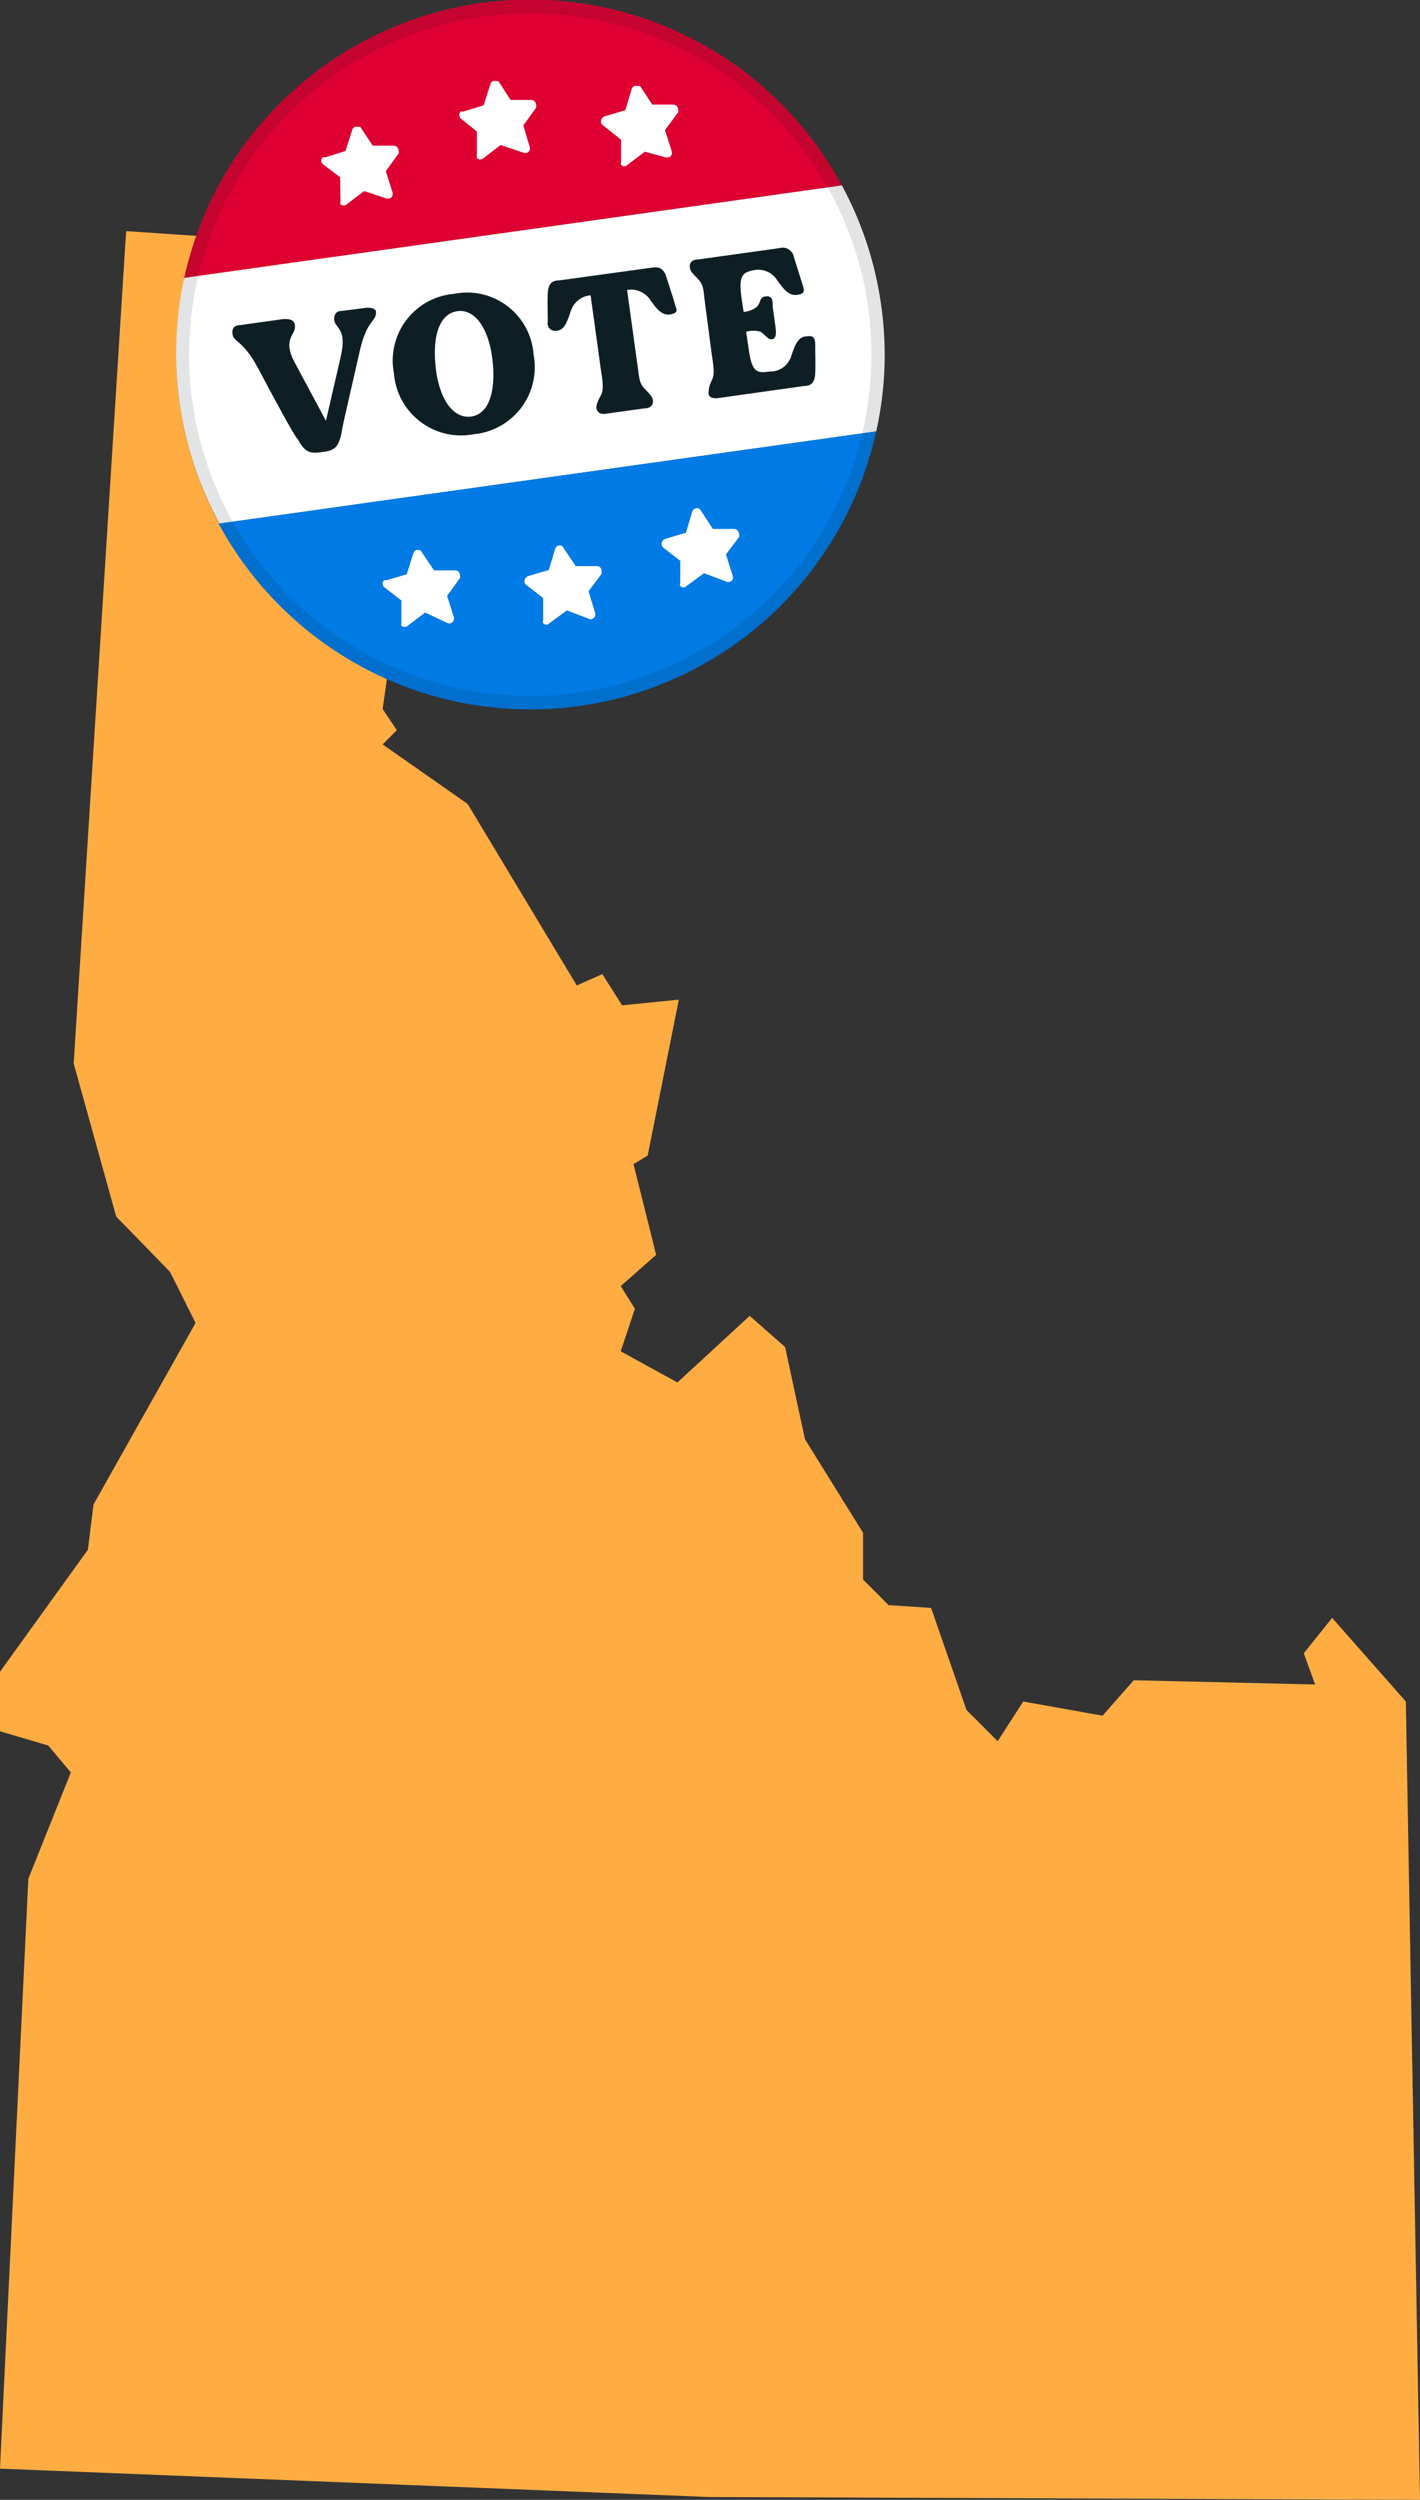 <svg id="Layer_1" data-name="Layer 1" xmlns="http://www.w3.org/2000/svg" viewBox="0 0 40.08 70.52"><rect x="0" y="0" width="40.08" height="70.52" fill="#333333" stroke="none"/><defs><style>.cls-1{fill:#ffad43;}.cls-2{fill:#dd0031;}.cls-3{fill:#fff;}.cls-4{fill:#007ae5;}.cls-5,.cls-6{fill:#0e1e25;}.cls-6{fill-opacity:0.12;fill-rule:evenodd;}</style></defs><path class="cls-1" d="M39.68,48,37.6,45.64l-.8,1,.32.88L32,47.4l-.88,1L28.88,48l-.72,1.12-.88-.88-1-2.88-1.2-.08-.72-.72V43.24L22.72,40.6,22.16,38l-1-.88L19.12,39l-1.6-.88.4-1.2-.4-.64,1-.88-.64-2.56.4-.24.88-4.4-1.6.16L17,27.48l-.72.32L13.2,22.68,10.8,21l.4-.4L10.8,20,11,18.6,9,15.72l.48-8.8-5.92-.4L2.08,30l1.2,4.32L4.8,35.88l.72,1.44L2.64,42.44l-.16,1.28L0,47.16v1.68l1.36.4L2,50l-1.2,3L0,69.64l20,.8,20.08.08Z"/><path class="cls-2" d="M23.76,5.23,5.2,7.84A10,10,0,0,1,23.76,5.23Z"/><path class="cls-3" d="M24.73,12.17a9.86,9.86,0,0,0,.14-3.56,10,10,0,0,0-1.11-3.38L5.2,7.84a10,10,0,0,0,1,6.93Z"/><path class="cls-4" d="M24.73,12.17a10,10,0,0,1-18.56,2.6Z"/><path class="cls-3" d="M10.28,5.39l-.49.37a.13.13,0,0,1-.18,0,.16.16,0,0,1,0-.09L9.6,5l-.49-.37a.13.13,0,0,1,0-.19.08.08,0,0,1,.07,0l.57-.18.19-.59a.13.13,0,0,1,.17-.09.15.15,0,0,1,.06,0l.35.53h.6a.14.14,0,0,1,.13.14.11.11,0,0,1,0,.08l-.36.5.19.6a.14.14,0,0,1-.09.17h-.08Z"/><path class="cls-3" d="M14.13,4.09l-.48.37a.14.14,0,0,1-.19,0,.29.29,0,0,1,0-.09V3.71L13,3.34a.14.14,0,0,1,0-.19.1.1,0,0,1,.07,0l.58-.18.19-.59a.12.12,0,0,1,.16-.09.18.18,0,0,1,.07,0l.34.53H15a.14.14,0,0,1,.13.14.11.11,0,0,1,0,.08l-.36.5.18.6a.13.13,0,0,1-.08.17.14.14,0,0,1-.09,0Z"/><path class="cls-3" d="M18.2,4.28l-.49.37a.12.12,0,0,1-.18,0,.11.11,0,0,1,0-.08l0-.63L17,3.52a.14.14,0,0,1,0-.19.18.18,0,0,1,.07-.05l.58-.17.18-.6A.13.13,0,0,1,18,2.43a.12.12,0,0,1,.07,0l.34.52H19a.14.14,0,0,1,.14.14.11.11,0,0,1,0,.08l-.37.5.19.6a.14.14,0,0,1-.08.17h-.09Z"/><path class="cls-3" d="M12,17.28l-.49.37a.13.13,0,0,1-.18,0,.11.11,0,0,1,0-.08l0-.63-.49-.38a.13.13,0,0,1,0-.19.13.13,0,0,1,.07,0l.57-.17.19-.6a.13.13,0,0,1,.17-.08s.05,0,.06.05l.35.52h.6a.13.13,0,0,1,.13.14.11.11,0,0,1,0,.08l-.36.5.19.6a.14.14,0,0,1-.09.17.11.11,0,0,1-.08,0Z"/><path class="cls-3" d="M16,17.22l-.49.36a.12.12,0,0,1-.18,0,.11.11,0,0,1,0-.08l0-.63-.49-.38a.14.14,0,0,1,0-.19.18.18,0,0,1,.07-.05l.58-.17.18-.6a.14.14,0,0,1,.17-.09.12.12,0,0,1,.06.06l.35.52h.6a.13.13,0,0,1,.13.14.24.24,0,0,1,0,.08l-.37.49.19.61a.14.14,0,0,1-.09.17.08.08,0,0,1-.08,0Z"/><path class="cls-3" d="M19.87,16.17l-.49.36a.12.12,0,0,1-.18,0,.08.08,0,0,1,0-.08v-.63l-.49-.38a.14.14,0,0,1,0-.19.12.12,0,0,1,.07-.05l.58-.17.18-.6a.14.14,0,0,1,.17-.09.13.13,0,0,1,.07.06l.34.52h.6a.15.15,0,0,1,.14.14.16.16,0,0,1,0,.09l-.37.49.19.6a.13.13,0,0,1-.17.17Z"/><path class="cls-5" d="M10.28,8.69l-.62.08c-.17,0-.22.09-.23.21,0,.31.38.23.19,1.07L9.2,11.87l-.88-1.64c-.38-.71.07-.77,0-1.09C8.27,9,8.15,9,8,9l-1.21.17c-.17,0-.24.09-.23.21,0,.29.28.17.72,1s1.07,2,1.12,2c.22.41.36.42.72.37s.43-.16.52-.53c0-.12.3-1.35.51-2.3s.5-.84.46-1.15C10.58,8.7,10.45,8.66,10.28,8.69Z"/><path class="cls-5" d="M12.81,8.29a1.89,1.89,0,0,0-1.69,2.25,1.9,1.9,0,0,0,2.25,1.71A1.9,1.9,0,0,0,15.06,10,1.88,1.88,0,0,0,12.81,8.29Zm.49,3.46c-.51.07-.9-.49-1-1.37s.09-1.52.6-1.6.9.5,1,1.37S13.81,11.68,13.3,11.75Z"/><path class="cls-5" d="M19.05,8.58c-.07-.24-.17-.54-.24-.76s-.18-.31-.41-.27l-2.62.36c-.23,0-.31.13-.32.38s0,.55,0,.79a.21.21,0,0,0,.24.25c.25,0,.33-.33.41-.55a.64.64,0,0,1,.56-.45l.29,2.1c.06.38.08.57,0,.72s-.15.3-.12.39.1.16.27.13l1.08-.15c.17,0,.24-.09.24-.2s-.06-.17-.23-.35-.15-.3-.21-.69l-.29-2.1a.65.65,0,0,1,.66.29c.14.19.3.44.55.4S19.1,8.74,19.05,8.58Z"/><path class="cls-5" d="M22.76,9.49c-.25,0-.34.31-.42.53a.62.62,0,0,1-.55.46h-.07c-.38.06-.5,0-.59-.65l-.07-.47a.72.72,0,0,1,.41,0c.16.11.2.22.32.21s.12-.17.1-.34l-.08-.57c0-.17,0-.32-.19-.3s-.13.14-.25.29a.71.71,0,0,1-.38.15l-.06-.39c-.08-.6,0-.73.36-.79a.63.63,0,0,1,.65.29c.14.19.3.44.55.41s.21-.13.16-.3l-.24-.76A.32.32,0,0,0,22,7l-2.3.32c-.16,0-.24.09-.23.21s.06.16.23.34.15.31.2.69L20.09,10c.06.39.08.57,0,.73S20,11,20,11.1s.11.15.27.13l2.42-.34c.22,0,.31-.12.32-.36s0-.56,0-.81S22.9,9.47,22.76,9.49Z"/><path class="cls-6" d="M16.3,19.54a9.63,9.63,0,1,0-10.87-8.2A9.63,9.63,0,0,0,16.3,19.54Zm.06.37A10,10,0,1,0,5.06,11.4,10,10,0,0,0,16.36,19.91Z"/></svg>